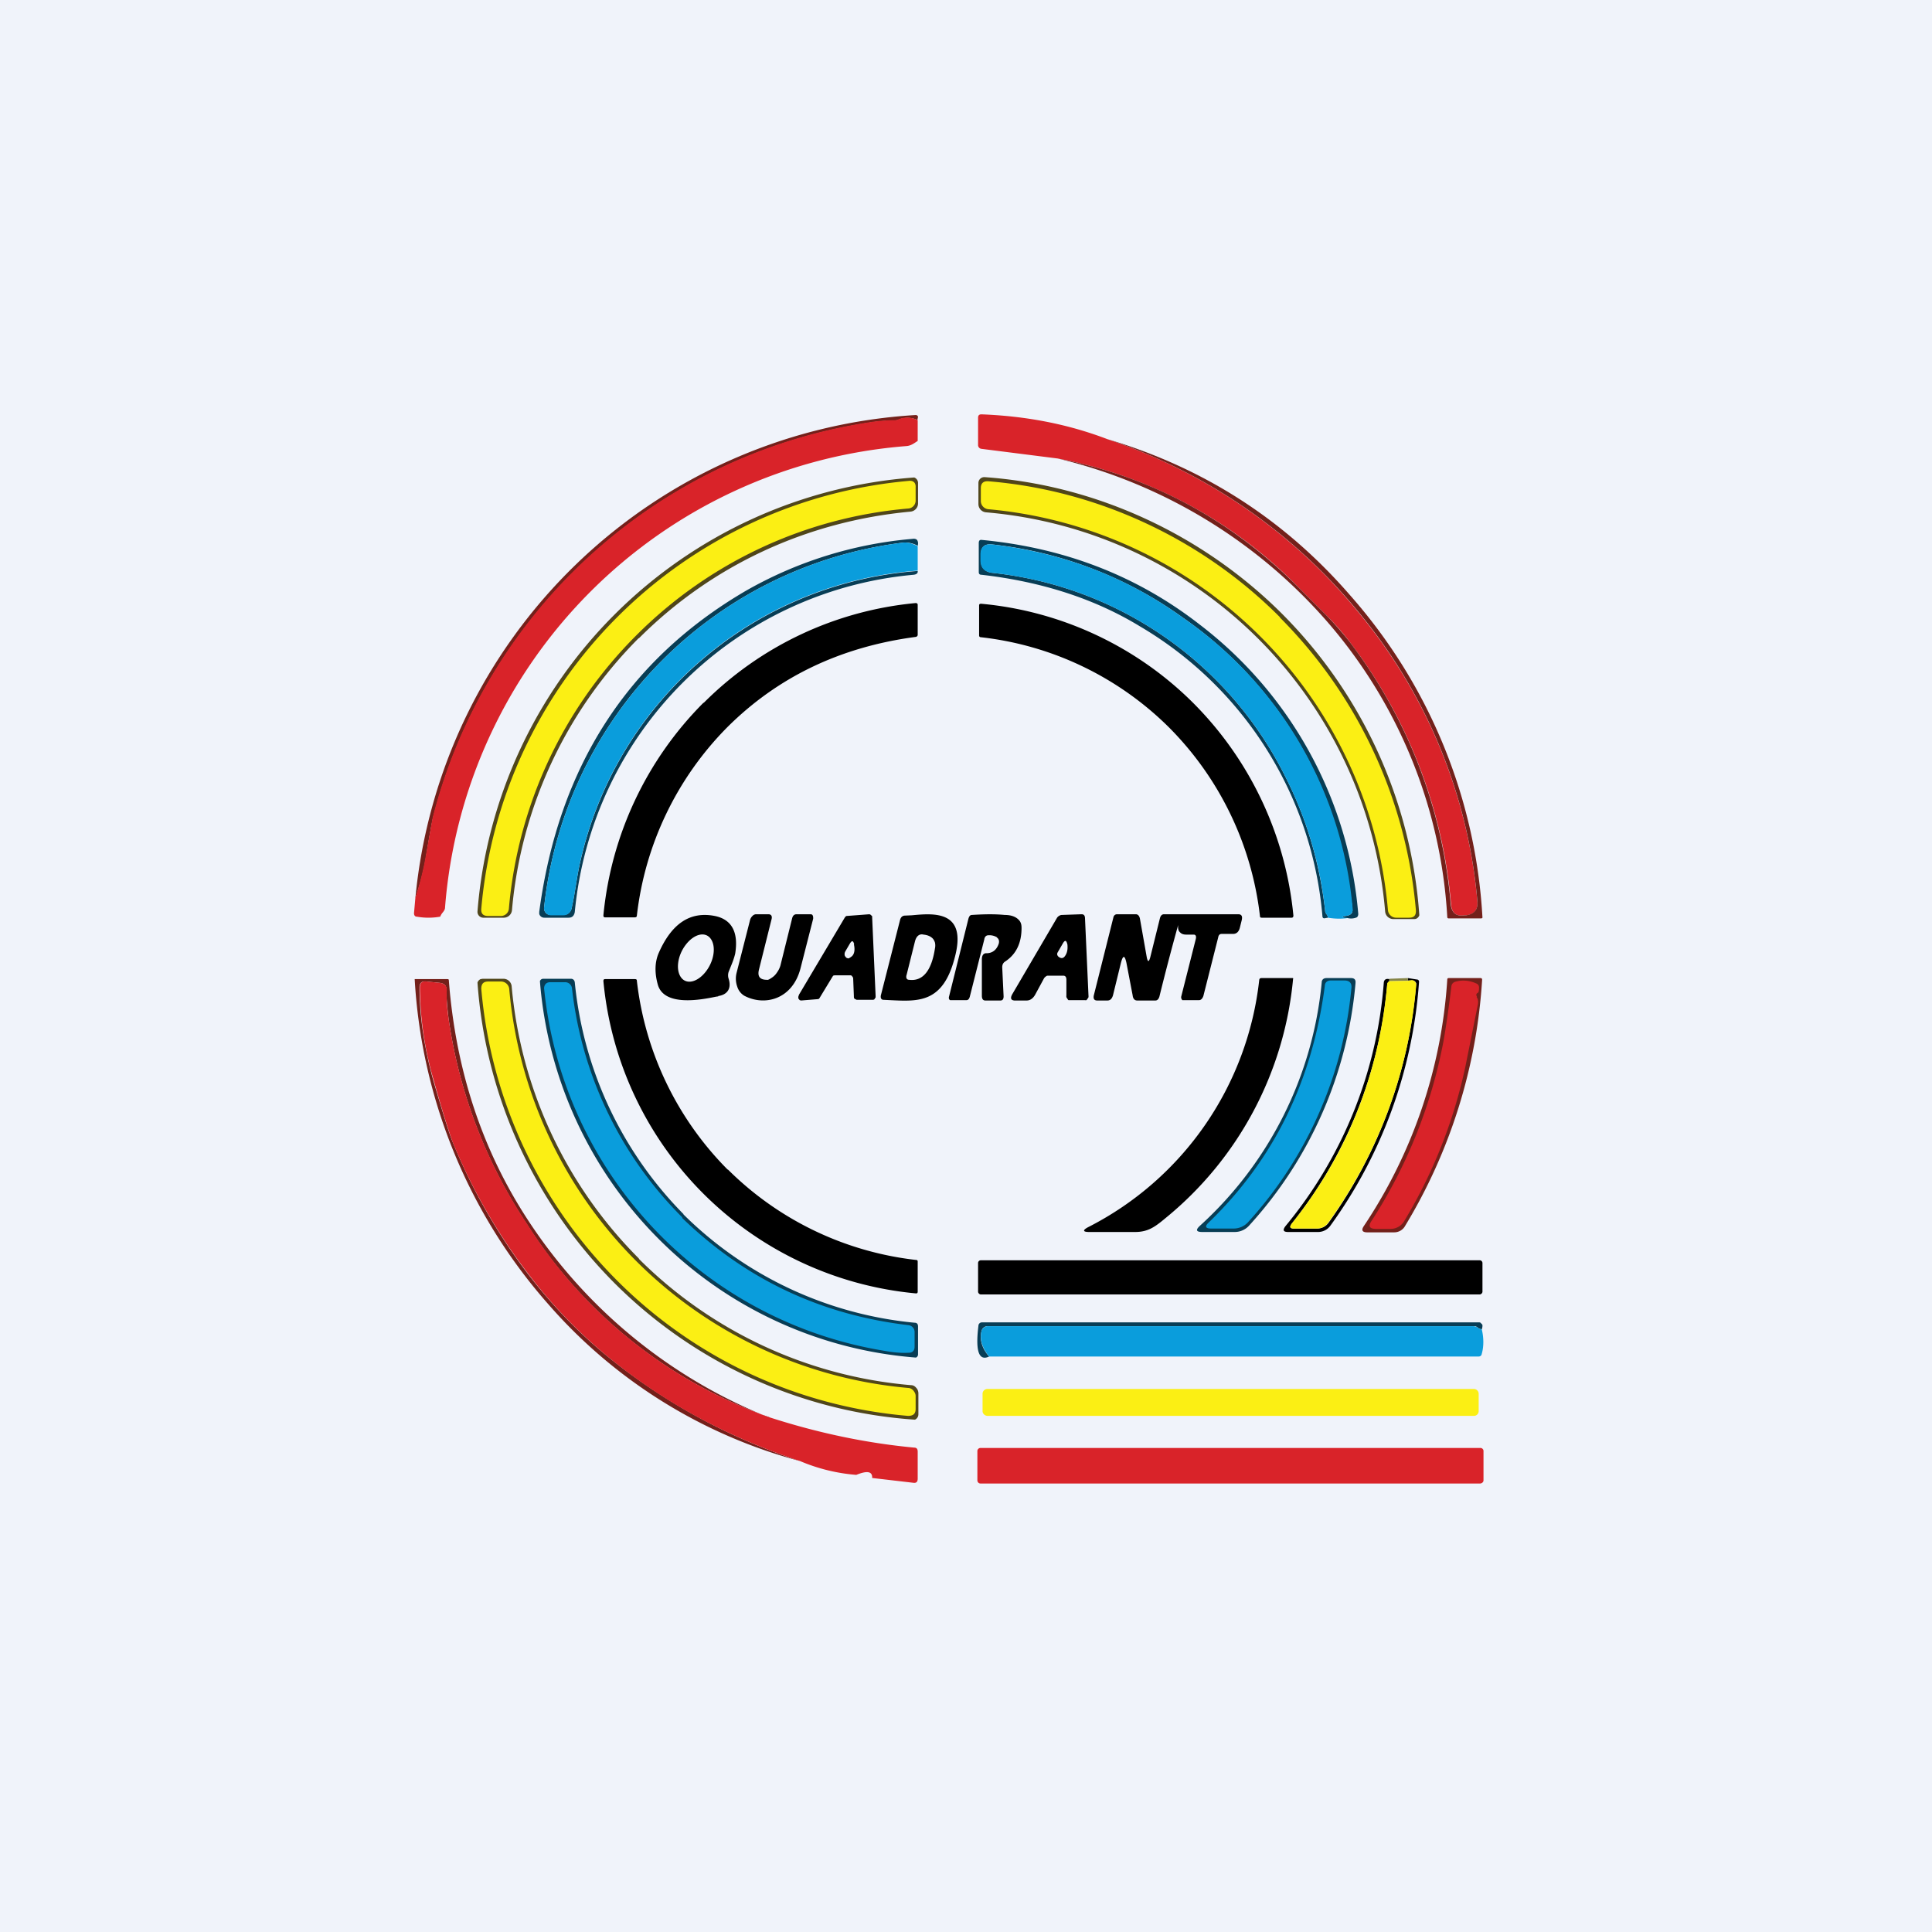 <!-- by TradingView --><svg width="56" height="56" viewBox="0 0 56 56" xmlns="http://www.w3.org/2000/svg"><path fill="#F0F3FA" d="M0 0h56v56H0z"/><path d="M26.6 12.18a.66.66 0 0 0-.54-.02.37.37 0 0 1-.16.03c-.2 0-.38.02-.56.04a15.46 15.46 0 0 0-12.79 11.48c-.03.12-.1.5-.21 1.17-.07.4-.17.77-.3 1.15a15.5 15.5 0 0 1 14.5-14c.04 0 .06.02.07.05l-.02.1Z" fill="#73201A"/><path d="M32.1 12.73a15.96 15.96 0 0 1 7.4 5.17 15.16 15.16 0 0 1 3.32 8.2c.03.25-.07.4-.32.43h-.04c-.25.04-.38-.06-.4-.32a14.56 14.56 0 0 0-2.92-7.58c-.17-.23-.4-.5-.68-.78l-.74-.74a13.17 13.17 0 0 0-7.06-3.82l-2.21-.28a.11.11 0 0 1-.1-.1v-.8c0-.07.03-.1.1-.1 1.29.05 2.5.28 3.65.72ZM26.6 12.18v.6c-.12.08-.2.14-.33.15A14.55 14.55 0 0 0 12.9 26.3c0 .06-.03.1-.06.14a.43.43 0 0 0-.08.13c-.23.04-.45.04-.68 0-.05 0-.08-.04-.08-.1l.04-.45c.12-.38.22-.76.29-1.15l.21-1.17a15.46 15.46 0 0 1 12.79-11.48c.18-.02.37-.04.56-.04.06 0 .11 0 .16-.03a.66.66 0 0 1 .53.02Z" fill="#D92329"/><path d="M30.66 13.29c2.72.52 5.08 1.8 7.06 3.82l.74.74c.28.29.5.55.68.78a14.57 14.57 0 0 1 2.91 7.58c.03.26.16.36.41.32h.04c.25-.04.35-.18.32-.44a15.16 15.16 0 0 0-3.32-8.2 15.96 15.96 0 0 0-7.4-5.16c2.77.82 5.12 2.32 7.03 4.52a15.4 15.4 0 0 1 3.84 9.35.05.05 0 0 1-.03.02h-.95c-.03 0-.04-.02-.04-.04a14.3 14.3 0 0 0-3.55-8.64 14.99 14.99 0 0 0-7.74-4.65Z" fill="#73201A"/><path d="M37.17 17.8a13.73 13.73 0 0 1 3.97 8.73.17.17 0 0 1-.09.1.17.17 0 0 1-.06.01h-.6a.24.24 0 0 1-.24-.21 12.69 12.69 0 0 0-11.57-11.58.24.24 0 0 1-.22-.24V14a.17.17 0 0 1 .18-.17c3.25.23 6.34 1.68 8.63 3.97ZM18.51 18.5a12.74 12.74 0 0 0-3.67 7.88.24.24 0 0 1-.25.22H14a.17.17 0 0 1-.16-.18A13.7 13.7 0 0 1 26.5 13.84a.17.17 0 0 1 .11.15v.6c0 .06-.02.12-.07.17a.24.24 0 0 1-.15.07c-3 .28-5.75 1.55-7.87 3.67Z" fill="#50461A"/><path d="M18.44 18.42a12.75 12.75 0 0 0-3.69 7.92.23.23 0 0 1-.23.21h-.37c-.15 0-.21-.07-.2-.21a13.65 13.65 0 0 1 12.38-12.4c.14-.02.22.05.21.19v.37a.23.23 0 0 1-.22.24 12.66 12.66 0 0 0-7.88 3.68ZM37.1 17.9a13.68 13.68 0 0 1 3.94 8.48c.01.15-.05.22-.2.22h-.37a.24.24 0 0 1-.24-.22 12.78 12.78 0 0 0-11.58-11.62.24.24 0 0 1-.22-.24v-.37c0-.14.07-.21.22-.2 3.17.26 6.2 1.68 8.45 3.94Z" fill="#FBEF14"/><path d="M26.6 15.82a.74.74 0 0 0-.44-.09 11.94 11.94 0 0 0-10.39 10.58.2.2 0 0 0 .05.15.19.19 0 0 0 .14.06h.38a.24.24 0 0 0 .23-.2c.12-.53.15-.96.28-1.47a10.84 10.84 0 0 1 9.75-8.3c.01.06-.03.1-.12.11a10.84 10.84 0 0 0-9.82 9.78c-.02.1-.07.16-.18.16h-.7a.15.15 0 0 1-.15-.11v-.06c.56-4.2 2.56-7.3 5.98-9.3a11.73 11.73 0 0 1 4.83-1.51c.07-.01.11 0 .14.03.03.04.04.1.02.17ZM39.06 26.61h-.09c-.07-.03-.06-.04.03-.06a.31.31 0 0 0 .15-.05c.04-.03.06-.08.05-.14 0-.08-.04-.33-.1-.74a11.46 11.46 0 0 0-4.79-7.7 11.59 11.59 0 0 0-5.56-2.14c-.21-.02-.32.07-.32.3v.16c0 .2.1.32.3.36a10.75 10.75 0 0 1 8.53 5.92c.6 1.18.99 2.47 1.15 3.88 0 .04.02.07.04.1.02.02.04.06.04.1l-.06.01c-.07.02-.1 0-.1-.07a10.81 10.81 0 0 0-5.28-8.38c-1.31-.8-2.85-1.3-4.6-1.5-.06 0-.08-.03-.08-.08v-.84c0-.07.03-.1.09-.09 2.41.23 4.51 1.05 6.31 2.45a11.8 11.8 0 0 1 4.6 8.39c0 .05-.02.1-.07.11a.41.41 0 0 1-.24.01Z" fill="#083D55"/><path d="M26.6 15.82v.72a10.84 10.84 0 0 0-9.75 8.3c-.13.52-.16.95-.28 1.49a.24.24 0 0 1-.23.2h-.38a.19.19 0 0 1-.14-.07.2.2 0 0 1-.05-.15 11.94 11.94 0 0 1 10.39-10.58c.17-.02.29.03.44.1ZM39.06 26.61c-.2.03-.39.02-.57-.01a.19.19 0 0 0-.04-.1.17.17 0 0 1-.04-.1 11.2 11.2 0 0 0-1.15-3.88 10.75 10.75 0 0 0-8.54-5.92c-.2-.04-.3-.15-.3-.36v-.17c0-.22.12-.31.33-.29 2.07.24 3.92.95 5.56 2.14a11.46 11.46 0 0 1 4.9 8.44c0 .06-.02.1-.06.14a.31.31 0 0 1-.15.05c-.1.02-.1.03-.03.05l.1.01Z" fill="#0A9DDC"/><path d="M20.4 20.37a10 10 0 0 1 6.14-2.89c.04 0 .06.02.06.05v.87c0 .03-.02.05-.05.06-2.19.29-4 1.16-5.46 2.61a9.25 9.25 0 0 0-2.63 5.47c0 .03-.02.05-.06.05h-.86c-.04 0-.05-.02-.05-.06a10.09 10.09 0 0 1 2.9-6.16ZM34.59 20.38a10.09 10.09 0 0 1 2.9 6.16c0 .04-.02.06-.05.06h-.87c-.03 0-.05-.01-.05-.05a9.25 9.25 0 0 0-2.63-5.46 9.19 9.19 0 0 0-5.46-2.62c-.03 0-.05-.02-.05-.05v-.87c0-.04.02-.05.06-.05 2.31.21 4.5 1.23 6.15 2.88Z"/><path fill-rule="evenodd" d="m23.76 28.92.37-.61.02-.03.04-.01h.46c.02 0 .04.01.05.03.02.02.03.04.03.07l.02.5c0 .04 0 .06.02.08l.06.03h.48l.03-.01.02-.03.02-.03v-.04l-.1-2.27v-.04a.1.1 0 0 0-.03-.03l-.02-.02-.03-.01-.66.05s-.02 0-.03.02a.09.09 0 0 0-.02.02l-1.33 2.24-.02.06v.05l.04.05.04.01.49-.04.03-.01.02-.03Zm1-1.55c-.03-.1-.06-.12-.12-.03l-.14.24a.16.16 0 0 0-.01.13l.04.05.05.02c.03 0 .07-.03.11-.06.07-.06.1-.18.06-.35ZM22 28.1c-.05.2.02.3.23.3.02.01.07-.01.14-.06a.5.5 0 0 0 .15-.15.67.67 0 0 0 .1-.2l.34-1.37c.02-.08.06-.12.13-.12h.41l.04.01.02.03.01.04v.05l-.37 1.45c-.24.9-1.05 1.09-1.63.78a.47.47 0 0 1-.2-.26.69.69 0 0 1-.02-.4l.39-1.53a.25.25 0 0 1 .07-.12.15.15 0 0 1 .1-.05h.36c.09 0 .12.06.09.16L22 28.1Zm6.9-.93a.42.42 0 0 0-.26-.06c-.05 0-.1.04-.11.12l-.42 1.66c-.02.07-.05.1-.1.1H27.54a.08.08 0 0 1-.03-.03.12.12 0 0 1 0-.08l.56-2.25c.02-.07.05-.11.1-.11.32-.02.64-.03.95 0 .22 0 .36.07.44.18.04.06.05.12.05.2 0 .44-.16.77-.49.98-.05.04-.07.09-.07.16l.04.84c0 .08-.03.12-.09.12h-.44c-.07 0-.1-.05-.1-.14V27.8c0-.04.01-.09.03-.12a.11.11 0 0 1 .1-.05c.18 0 .3-.1.36-.28.02-.08 0-.14-.06-.18Zm4.71 1.7a71.96 71.96 0 0 1 .54-2.06c-.01.1 0 .17.06.22.07.07.16.06.25.06h.14c.06 0 .08.05.06.13l-.42 1.66a.11.11 0 0 0 .01.08l.02.03h.48c.06 0 .1-.04.13-.12l.43-1.7c.01-.06.04-.1.1-.1h.33c.1 0 .17-.06.2-.19l.05-.2c.03-.12 0-.18-.1-.18h-2.15c-.06 0-.1.04-.12.12l-.28 1.13c-.04.14-.07.14-.1 0l-.2-1.13c-.02-.08-.06-.12-.12-.12h-.54c-.06 0-.1.04-.11.1l-.56 2.23c-.03.11 0 .17.09.17h.3c.08 0 .13-.05.16-.15l.23-.94c.06-.23.11-.23.16 0l.18.94c.01.1.06.15.13.15h.53c.06 0 .1-.05.12-.13Zm-12.79 0c.22-.03.4-.18.3-.5a.32.32 0 0 1 0-.2l.06-.15c.05-.12.1-.25.13-.38.1-.62-.1-.99-.59-1.09-.71-.14-1.25.21-1.63 1.08-.11.26-.12.57-.02.92.19.63 1.25.43 1.68.34l.07-.01Zm-.22-1.66c.16.22.1.64-.14.95-.24.31-.56.39-.72.17-.16-.22-.1-.64.14-.95.24-.31.56-.39.72-.17Zm4.94 1.61.55-2.16c.02-.07.06-.11.12-.12l.22-.01c.64-.06 1.62-.15 1.24 1.24-.34 1.3-1.04 1.26-1.86 1.22l-.2-.01c-.07 0-.1-.06-.07-.16Zm.74-.57.24-.96c.04-.16.13-.23.25-.2.1.01.18.04.24.09.04.03.07.08.09.14a.4.4 0 0 1 0 .17c-.1.66-.36.96-.75.91-.07 0-.1-.06-.07-.15Zm4.63.15c0-.08-.03-.12-.09-.12h-.43c-.03 0-.05 0-.07.02a.18.18 0 0 0-.06.06l-.26.48c-.06.1-.14.16-.24.16h-.36c-.1-.01-.12-.07-.06-.18l1.3-2.22a.2.2 0 0 1 .07-.06.14.14 0 0 1 .07-.02l.57-.02c.07 0 .1.04.1.13l.1 2.22a.2.2 0 0 1 0 .05c0 .02-.02.04-.03.05a.11.11 0 0 1-.03.04.08.08 0 0 1-.04 0h-.48a.11.11 0 0 1-.03-.04.16.16 0 0 1-.03-.05.2.2 0 0 1 0-.05v-.45Zm-.25-.8.15-.26c.06-.1.1-.09.13.04.01.11 0 .2-.04.28-.06.12-.13.14-.22.07-.04-.04-.05-.08-.02-.13Z"/><path d="M22.3 41.08a13.74 13.74 0 0 1-7.01-5.57 14.4 14.4 0 0 1-2.29-6c-.04-.34-.06-.6-.06-.8.01-.13-.05-.2-.18-.22l-.4-.04c-.13-.02-.2.04-.2.17 0 .82.13 1.72.4 2.7.27.92.45 1.51.56 1.78.58 1.42 1.32 2.7 2.21 3.86.68.88 1.43 1.66 2.26 2.34a17.34 17.34 0 0 0 5.6 3.05 14.7 14.7 0 0 1-7.3-4.55 15.58 15.58 0 0 1-3.87-9.42H12.96c.03 0 .05 0 .05.04.2 2.6.97 4.93 2.31 6.97a14.98 14.98 0 0 0 6.98 5.7Z" fill="#73201A"/><path d="M18.52 36.49a12.68 12.68 0 0 0 7.89 3.66c.06 0 .11.03.15.08.04.04.06.1.06.16v.6a.17.17 0 0 1-.1.16 13.62 13.62 0 0 1-8.7-3.95 13.72 13.72 0 0 1-3.98-8.72.17.17 0 0 1 .09-.1l.06-.01h.6a.24.24 0 0 1 .24.21 12.77 12.77 0 0 0 3.69 7.9Z" fill="#50461A"/><path d="M19.81 35.2a11 11 0 0 0 6.7 3.14c.07 0 .1.04.1.11v.81a.1.1 0 0 1-.06.09 11.82 11.82 0 0 1-7.46-3.44 11.9 11.9 0 0 1-3.44-7.47.1.1 0 0 1 .1-.07h.8c.06 0 .1.04.11.1a11.1 11.1 0 0 0 3.15 6.72Z" fill="#083D55"/><path d="M21.1 33.9a9.2 9.2 0 0 0 5.45 2.62c.04 0 .05.02.05.05v.87c0 .04-.02.05-.05.05a10.03 10.03 0 0 1-9.06-9.05c0-.04.01-.06.05-.06h.86c.04 0 .06.01.06.05a9.25 9.25 0 0 0 2.63 5.47ZM36.57 28.35h.89c.02 0 .03 0 .02.03a10.16 10.16 0 0 1-3.7 6.93c-.3.25-.5.4-.88.4h-1.33c-.18 0-.2-.05-.03-.14a9.17 9.17 0 0 0 4.96-7.17c.01-.04.03-.05.07-.05Z"/><path d="M39.29 28.5a11.97 11.97 0 0 1-3.08 7.02.56.56 0 0 1-.42.19h-.94c-.18 0-.2-.06-.07-.18a10.92 10.92 0 0 0 3.53-7.05c0-.08.05-.13.14-.13h.71c.1 0 .14.05.13.14Z" fill="#083D55"/><path d="M40.27 28.37v.07c-.03.02-.05.05-.06.08a12.82 12.82 0 0 1-2.77 6.95c-.07.1-.05.14.07.14h.66a.4.4 0 0 0 .34-.17 13.74 13.74 0 0 0 2.54-6.94.13.13 0 0 0-.09-.08H40.81v-.07l.25.04c.05 0 .08.03.07.09a13.69 13.69 0 0 1-2.57 7.05.44.44 0 0 1-.36.18h-.86c-.14 0-.17-.05-.08-.17a12.55 12.55 0 0 0 2.85-7.06c.01-.09.07-.12.16-.1Z"/><path d="M40.81 28.35v.08l-.54.01v-.07l.54-.02Z" fill="#858448"/><path d="M39.53 35.54a14.5 14.5 0 0 0 2.42-7.15c0-.03.02-.04.04-.04h.92c.04 0 .05.02.05.05a15.61 15.61 0 0 1-2.23 7.13.36.36 0 0 1-.32.19h-.78c-.14 0-.18-.06-.1-.18Z" fill="#73201A"/><path d="M17.89 37.12a13.62 13.62 0 0 1-3.94-8.46c0-.14.06-.21.2-.21h.37a.24.24 0 0 1 .24.21 12.73 12.73 0 0 0 11.56 11.57c.06 0 .11.03.15.07.04.05.07.1.07.16v.38c0 .14-.07.2-.22.2a13.53 13.53 0 0 1-8.43-3.92Z" fill="#FBEF14"/><path d="m19.74 35.25.03.03.01.03c1.82 1.76 4 2.8 6.55 3.1a.2.2 0 0 1 .18.2v.42c0 .12-.06.18-.17.18-.17.01-.4 0-.67-.05a11.83 11.83 0 0 1-9.9-10.52c.01-.11.07-.17.18-.17h.42a.2.2 0 0 1 .21.18 11.11 11.11 0 0 0 3.16 6.6ZM38.4 28.58c0-.1.07-.16.17-.16h.4c.15 0 .22.08.2.23a11.68 11.68 0 0 1-2.98 6.76.57.57 0 0 1-.44.2h-.64c-.17 0-.2-.06-.07-.18 1.88-1.82 3-4.1 3.36-6.85Z" fill="#0A9DDC"/><path d="m40.27 28.44.54-.01.1-.02a.13.13 0 0 1 .1.04.13.13 0 0 1 .04.1 13.74 13.74 0 0 1-2.55 6.89.4.4 0 0 1-.33.17h-.66c-.12 0-.14-.04-.07-.14 1.6-2 2.53-4.32 2.77-6.95 0-.03.03-.06.06-.08Z" fill="#FBEF14"/><path d="M42.8 28.9c.04.05.05.12.04.2l-.37 1.84a14.55 14.55 0 0 1-1.76 4.44.46.46 0 0 1-.42.24h-.4c-.2 0-.24-.08-.13-.24a14.53 14.53 0 0 0 2.08-5.2c.07-.4.15-.93.23-1.6.01-.06.05-.1.1-.12.2-.06.41-.05.63.05a.12.12 0 0 1 .07.12c0 .08-.01.14-.04.15-.04.02-.05.06-.02.11ZM22.3 41.08c1.42.46 2.82.75 4.2.88.07 0 .1.04.1.12v.78c0 .09-.04.13-.12.12l-1.2-.14c.01-.19-.14-.22-.46-.09a5.21 5.21 0 0 1-1.63-.4c-2.1-.69-3.96-1.7-5.6-3.05a14.21 14.21 0 0 1-2.25-2.34 16.64 16.64 0 0 1-2.22-3.86c-.1-.27-.29-.86-.55-1.79a9.84 9.84 0 0 1-.4-2.69c0-.13.06-.19.2-.17l.39.04c.13.02.2.1.19.22-.01.2 0 .46.05.8a14.4 14.4 0 0 0 2.3 6 13.74 13.74 0 0 0 7 5.57Z" fill="#D92329"/><path d="M42.89 36.53H28.43a.08.08 0 0 0-.08.08v.83c0 .04.04.08.08.08h14.46c.04 0 .08-.04.08-.08v-.83a.08.08 0 0 0-.08-.08Z"/><path d="M42.95 38.53a.22.22 0 0 1-.13-.06.14.14 0 0 0-.1-.03H28.63a.18.18 0 0 0-.18.14c-.06.25.01.5.22.74-.3.14-.4-.16-.31-.89a.1.1 0 0 1 .1-.1h14.42c.02 0 .04.01.05.03a.1.1 0 0 1 .04.05c0 .03 0 .07-.02.12Z" fill="#083D55"/><path d="M42.95 38.53c.06.25.06.5 0 .71-.01.06-.05.08-.1.08H28.67c-.2-.25-.28-.5-.22-.74a.19.19 0 0 1 .18-.14h14.1l.09.03c.04.04.09.06.13.06Z" fill="#0A9DDC"/><path d="M42.72 40.26h-14.1a.14.14 0 0 0-.14.14v.5c0 .08.07.14.15.14h14.09c.08 0 .14-.06.14-.14v-.5a.14.14 0 0 0-.14-.14Z" fill="#FBEF14"/><path d="M42.9 41.97H28.42a.09.09 0 0 0-.09.08v.86c0 .05.04.09.09.09H42.9c.05 0 .1-.04.1-.09v-.86a.09.09 0 0 0-.1-.08Z" fill="#D92329"/></svg>